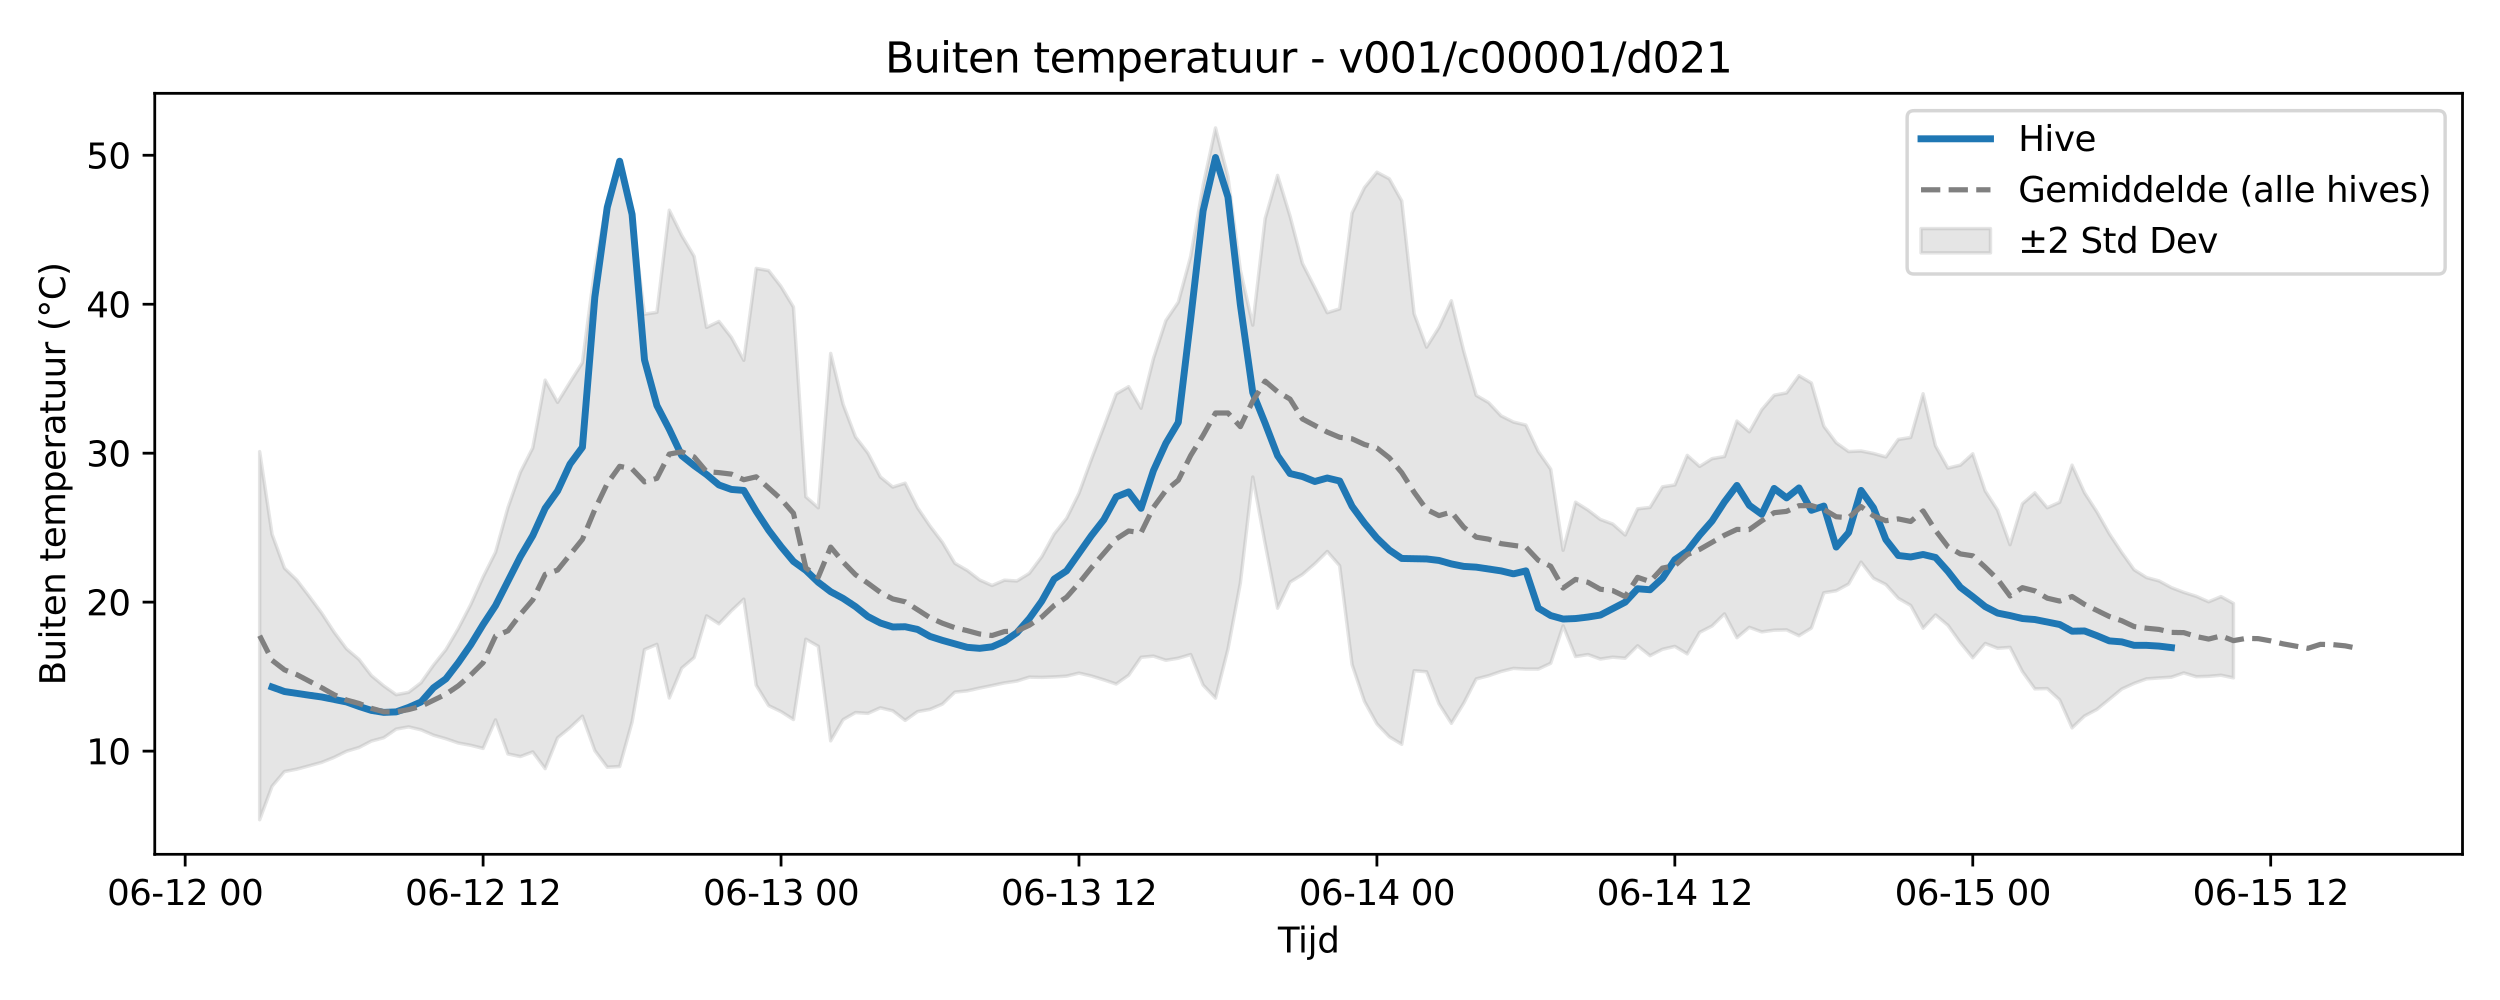 <?xml version="1.0" encoding="utf-8" standalone="no"?>
<!DOCTYPE svg PUBLIC "-//W3C//DTD SVG 1.1//EN"
  "http://www.w3.org/Graphics/SVG/1.1/DTD/svg11.dtd">
<svg xmlns:xlink="http://www.w3.org/1999/xlink" width="720pt" height="288pt" viewBox="0 0 720 288" xmlns="http://www.w3.org/2000/svg" version="1.1">
 <defs>
  <style type="text/css">*{stroke-linejoin: round; stroke-linecap: butt}</style>
 </defs>
 <g id="figure_1">
  <g id="patch_1">
   <path d="M 0 288 
L 720 288 
L 720 0 
L 0 0 
z
" style="fill: #ffffff"/>
  </g>
  <g id="axes_1">
   <g id="patch_2">
    <path d="M 44.57 246.04 
L 709.2 246.04 
L 709.2 26.88 
L 44.57 26.88 
z
" style="fill: #ffffff"/>
   </g>
   <g id="FillBetweenPolyCollection_1">
    <defs>
     <path id="mb9cef2831b" d="M 74.78 -157.933 
L 74.78 -51.922 
L 78.356 -61.554 
L 81.931 -65.791 
L 85.506 -66.486 
L 89.081 -67.454 
L 92.656 -68.442 
L 96.232 -69.878 
L 99.807 -71.642 
L 103.382 -72.71 
L 106.957 -74.573 
L 110.532 -75.537 
L 114.108 -78.018 
L 117.683 -78.661 
L 121.258 -77.804 
L 124.833 -76.271 
L 128.408 -75.247 
L 131.984 -74.012 
L 135.559 -73.35 
L 139.134 -72.454 
L 142.709 -80.668 
L 146.284 -70.863 
L 149.86 -70.11 
L 153.435 -71.445 
L 157.01 -66.639 
L 160.585 -75.514 
L 164.16 -78.421 
L 167.736 -81.743 
L 171.311 -71.816 
L 174.886 -67.044 
L 178.461 -67.245 
L 182.037 -80.051 
L 185.612 -100.91 
L 189.187 -102.421 
L 192.762 -86.987 
L 196.337 -95.574 
L 199.913 -98.618 
L 203.488 -110.624 
L 207.063 -108.337 
L 210.638 -112.086 
L 214.213 -115.442 
L 217.789 -90.655 
L 221.364 -84.784 
L 224.939 -83.05 
L 228.514 -80.771 
L 232.089 -103.903 
L 235.665 -101.863 
L 239.24 -74.641 
L 242.815 -80.744 
L 246.39 -82.787 
L 249.965 -82.546 
L 253.541 -84.152 
L 257.116 -83.294 
L 260.691 -80.529 
L 264.266 -83.062 
L 267.841 -83.704 
L 271.417 -85.222 
L 274.992 -88.668 
L 278.567 -89.033 
L 282.142 -89.84 
L 285.717 -90.571 
L 289.293 -91.328 
L 292.868 -91.856 
L 296.443 -92.986 
L 300.018 -92.916 
L 303.593 -93.045 
L 307.169 -93.274 
L 310.744 -94.147 
L 314.319 -93.31 
L 317.894 -92.21 
L 321.469 -91.003 
L 325.045 -93.526 
L 328.62 -98.702 
L 332.195 -99.036 
L 335.77 -97.844 
L 339.345 -98.431 
L 342.921 -99.495 
L 346.496 -90.699 
L 350.071 -86.946 
L 353.646 -101.012 
L 357.221 -120.074 
L 360.797 -150.616 
L 364.372 -131.355 
L 367.947 -112.849 
L 371.522 -120.335 
L 375.097 -122.538 
L 378.673 -125.635 
L 382.248 -129.169 
L 385.823 -125.064 
L 389.398 -96.603 
L 392.973 -85.983 
L 396.549 -79.511 
L 400.124 -75.792 
L 403.699 -73.637 
L 407.274 -94.831 
L 410.849 -94.525 
L 414.425 -85.313 
L 418 -79.688 
L 421.575 -85.492 
L 425.15 -92.469 
L 428.725 -93.388 
L 432.301 -94.617 
L 435.876 -95.503 
L 439.451 -95.307 
L 443.026 -95.299 
L 446.601 -96.974 
L 450.177 -107.751 
L 453.752 -98.906 
L 457.327 -99.486 
L 460.902 -98.197 
L 464.477 -98.736 
L 468.053 -98.446 
L 471.628 -102.009 
L 475.203 -99.163 
L 478.778 -100.999 
L 482.353 -101.839 
L 485.929 -99.677 
L 489.504 -105.876 
L 493.079 -107.714 
L 496.654 -111.194 
L 500.229 -104.332 
L 503.805 -107.327 
L 507.38 -106.018 
L 510.955 -106.51 
L 514.53 -106.601 
L 518.105 -104.914 
L 521.681 -107.12 
L 525.256 -117.277 
L 528.831 -117.866 
L 532.406 -119.806 
L 535.981 -126.099 
L 539.557 -121.478 
L 543.132 -119.664 
L 546.707 -115.679 
L 550.282 -113.627 
L 553.857 -107.084 
L 557.433 -110.896 
L 561.008 -107.901 
L 564.583 -102.914 
L 568.158 -98.557 
L 571.733 -102.688 
L 575.309 -101.298 
L 578.884 -101.561 
L 582.459 -94.581 
L 586.034 -89.61 
L 589.61 -89.686 
L 593.185 -86.425 
L 596.76 -78.374 
L 600.335 -81.786 
L 603.91 -83.687 
L 607.486 -86.6 
L 611.061 -89.555 
L 614.636 -91.188 
L 618.211 -92.489 
L 621.786 -92.748 
L 625.362 -92.974 
L 628.937 -94.2 
L 632.512 -93.108 
L 636.087 -93.217 
L 639.662 -93.53 
L 643.238 -92.779 
L 643.238 -114.216 
L 643.238 -114.216 
L 639.662 -116.181 
L 636.087 -114.683 
L 632.512 -116.27 
L 628.937 -117.406 
L 625.362 -118.768 
L 621.786 -120.71 
L 618.211 -121.656 
L 614.636 -123.91 
L 611.061 -128.903 
L 607.486 -134.29 
L 603.91 -140.587 
L 600.335 -146.111 
L 596.76 -154.027 
L 593.185 -143.355 
L 589.61 -141.762 
L 586.034 -146.056 
L 582.459 -142.92 
L 578.884 -131.145 
L 575.309 -141.066 
L 571.733 -146.635 
L 568.158 -157.297 
L 564.583 -154.037 
L 561.008 -153.196 
L 557.433 -159.592 
L 553.857 -174.606 
L 550.282 -162.009 
L 546.707 -161.435 
L 543.132 -156.401 
L 539.557 -157.4 
L 535.981 -158.117 
L 532.406 -157.952 
L 528.831 -160.487 
L 525.256 -165.271 
L 521.681 -177.692 
L 518.105 -179.802 
L 514.53 -174.851 
L 510.955 -174.179 
L 507.38 -169.999 
L 503.805 -163.638 
L 500.229 -166.728 
L 496.654 -156.529 
L 493.079 -155.91 
L 489.504 -153.672 
L 485.929 -156.854 
L 482.353 -148.343 
L 478.778 -147.781 
L 475.203 -141.866 
L 471.628 -141.451 
L 468.053 -133.917 
L 464.477 -137.074 
L 460.902 -138.399 
L 457.327 -141.115 
L 453.752 -143.363 
L 450.177 -129.531 
L 446.601 -152.874 
L 443.026 -157.981 
L 439.451 -165.576 
L 435.876 -166.452 
L 432.301 -168.244 
L 428.725 -172.047 
L 425.15 -174.134 
L 421.575 -186.807 
L 418 -201.382 
L 414.425 -193.707 
L 410.849 -188.032 
L 407.274 -197.622 
L 403.699 -230.123 
L 400.124 -236.501 
L 396.549 -238.406 
L 392.973 -233.984 
L 389.398 -226.653 
L 385.823 -199.05 
L 382.248 -197.948 
L 378.673 -205.153 
L 375.097 -212.158 
L 371.522 -225.801 
L 367.947 -237.483 
L 364.372 -225.078 
L 360.797 -194.376 
L 357.221 -210.189 
L 353.646 -237.116 
L 350.071 -251.158 
L 346.496 -234.579 
L 342.921 -214.16 
L 339.345 -200.964 
L 335.77 -195.667 
L 332.195 -184.731 
L 328.62 -170.437 
L 325.045 -176.635 
L 321.469 -174.561 
L 317.894 -165.04 
L 314.319 -155.707 
L 310.744 -145.942 
L 307.169 -138.725 
L 303.593 -134.215 
L 300.018 -127.664 
L 296.443 -122.875 
L 292.868 -120.675 
L 289.293 -120.91 
L 285.717 -119.386 
L 282.142 -120.975 
L 278.567 -123.722 
L 274.992 -125.783 
L 271.417 -131.803 
L 267.841 -136.508 
L 264.266 -141.767 
L 260.691 -148.846 
L 257.116 -147.725 
L 253.541 -150.646 
L 249.965 -157.523 
L 246.39 -162.165 
L 242.815 -171.542 
L 239.24 -186.218 
L 235.665 -141.768 
L 232.089 -144.934 
L 228.514 -199.584 
L 224.939 -205.477 
L 221.364 -210.076 
L 217.789 -210.701 
L 214.213 -184.239 
L 210.638 -190.822 
L 207.063 -195.43 
L 203.488 -193.715 
L 199.913 -214.178 
L 196.337 -220.205 
L 192.762 -227.464 
L 189.187 -198.057 
L 185.612 -197.525 
L 182.037 -225.861 
L 178.461 -240.158 
L 174.886 -230.39 
L 171.311 -210.705 
L 167.736 -183.576 
L 164.16 -177.93 
L 160.585 -172.134 
L 157.01 -178.517 
L 153.435 -159.022 
L 149.86 -151.981 
L 146.284 -141.79 
L 142.709 -128.948 
L 139.134 -121.834 
L 135.559 -113.848 
L 131.984 -106.976 
L 128.408 -100.899 
L 124.833 -96.444 
L 121.258 -91.376 
L 117.683 -88.619 
L 114.108 -87.935 
L 110.532 -90.464 
L 106.957 -93.443 
L 103.382 -98.105 
L 99.807 -101.134 
L 96.232 -105.942 
L 92.656 -111.422 
L 89.081 -116.231 
L 85.506 -120.917 
L 81.931 -124.37 
L 78.356 -134.123 
L 74.78 -157.933 
z
" style="stroke: #808080; stroke-opacity: 0.2"/>
    </defs>
    <g clip-path="url(#p426d7340fd)">
     <use xlink:href="#mb9cef2831b" x="0" y="288" style="fill: #808080; fill-opacity: 0.2; stroke: #808080; stroke-opacity: 0.2"/>
    </g>
   </g>
   <g id="matplotlib.axis_1">
    <g id="xtick_1">
     <g id="line2d_1">
      <defs>
       <path id="m294a87a7f3" d="M 0 0 
L 0 3.5 
" style="stroke: #000000; stroke-width: 0.8"/>
      </defs>
      <g>
       <use xlink:href="#m294a87a7f3" x="53.329" y="246.04" style="stroke: #000000; stroke-width: 0.8"/>
      </g>
     </g>
     <g id="text_1">
      <!-- 06-12 00 -->
      <g transform="translate(30.849 260.638) scale(0.1 -0.1)">
       <defs>
        <path id="DejaVuSans-30" d="M 2034 4250 
Q 1547 4250 1301 3770 
Q 1056 3291 1056 2328 
Q 1056 1369 1301 889 
Q 1547 409 2034 409 
Q 2525 409 2770 889 
Q 3016 1369 3016 2328 
Q 3016 3291 2770 3770 
Q 2525 4250 2034 4250 
z
M 2034 4750 
Q 2819 4750 3233 4129 
Q 3647 3509 3647 2328 
Q 3647 1150 3233 529 
Q 2819 -91 2034 -91 
Q 1250 -91 836 529 
Q 422 1150 422 2328 
Q 422 3509 836 4129 
Q 1250 4750 2034 4750 
z
" transform="scale(0.016)"/>
        <path id="DejaVuSans-36" d="M 2113 2584 
Q 1688 2584 1439 2293 
Q 1191 2003 1191 1497 
Q 1191 994 1439 701 
Q 1688 409 2113 409 
Q 2538 409 2786 701 
Q 3034 994 3034 1497 
Q 3034 2003 2786 2293 
Q 2538 2584 2113 2584 
z
M 3366 4563 
L 3366 3988 
Q 3128 4100 2886 4159 
Q 2644 4219 2406 4219 
Q 1781 4219 1451 3797 
Q 1122 3375 1075 2522 
Q 1259 2794 1537 2939 
Q 1816 3084 2150 3084 
Q 2853 3084 3261 2657 
Q 3669 2231 3669 1497 
Q 3669 778 3244 343 
Q 2819 -91 2113 -91 
Q 1303 -91 875 529 
Q 447 1150 447 2328 
Q 447 3434 972 4092 
Q 1497 4750 2381 4750 
Q 2619 4750 2861 4703 
Q 3103 4656 3366 4563 
z
" transform="scale(0.016)"/>
        <path id="DejaVuSans-2d" d="M 313 2009 
L 1997 2009 
L 1997 1497 
L 313 1497 
L 313 2009 
z
" transform="scale(0.016)"/>
        <path id="DejaVuSans-31" d="M 794 531 
L 1825 531 
L 1825 4091 
L 703 3866 
L 703 4441 
L 1819 4666 
L 2450 4666 
L 2450 531 
L 3481 531 
L 3481 0 
L 794 0 
L 794 531 
z
" transform="scale(0.016)"/>
        <path id="DejaVuSans-32" d="M 1228 531 
L 3431 531 
L 3431 0 
L 469 0 
L 469 531 
Q 828 903 1448 1529 
Q 2069 2156 2228 2338 
Q 2531 2678 2651 2914 
Q 2772 3150 2772 3378 
Q 2772 3750 2511 3984 
Q 2250 4219 1831 4219 
Q 1534 4219 1204 4116 
Q 875 4013 500 3803 
L 500 4441 
Q 881 4594 1212 4672 
Q 1544 4750 1819 4750 
Q 2544 4750 2975 4387 
Q 3406 4025 3406 3419 
Q 3406 3131 3298 2873 
Q 3191 2616 2906 2266 
Q 2828 2175 2409 1742 
Q 1991 1309 1228 531 
z
" transform="scale(0.016)"/>
        <path id="DejaVuSans-20" transform="scale(0.016)"/>
       </defs>
       <use xlink:href="#DejaVuSans-30"/>
       <use xlink:href="#DejaVuSans-36" transform="translate(63.623 0)"/>
       <use xlink:href="#DejaVuSans-2d" transform="translate(127.246 0)"/>
       <use xlink:href="#DejaVuSans-31" transform="translate(163.33 0)"/>
       <use xlink:href="#DejaVuSans-32" transform="translate(226.953 0)"/>
       <use xlink:href="#DejaVuSans-20" transform="translate(290.576 0)"/>
       <use xlink:href="#DejaVuSans-30" transform="translate(322.363 0)"/>
       <use xlink:href="#DejaVuSans-30" transform="translate(385.986 0)"/>
      </g>
     </g>
    </g>
    <g id="xtick_2">
     <g id="line2d_2">
      <g>
       <use xlink:href="#m294a87a7f3" x="139.134" y="246.04" style="stroke: #000000; stroke-width: 0.8"/>
      </g>
     </g>
     <g id="text_2">
      <!-- 06-12 12 -->
      <g transform="translate(116.654 260.638) scale(0.1 -0.1)">
       <use xlink:href="#DejaVuSans-30"/>
       <use xlink:href="#DejaVuSans-36" transform="translate(63.623 0)"/>
       <use xlink:href="#DejaVuSans-2d" transform="translate(127.246 0)"/>
       <use xlink:href="#DejaVuSans-31" transform="translate(163.33 0)"/>
       <use xlink:href="#DejaVuSans-32" transform="translate(226.953 0)"/>
       <use xlink:href="#DejaVuSans-20" transform="translate(290.576 0)"/>
       <use xlink:href="#DejaVuSans-31" transform="translate(322.363 0)"/>
       <use xlink:href="#DejaVuSans-32" transform="translate(385.986 0)"/>
      </g>
     </g>
    </g>
    <g id="xtick_3">
     <g id="line2d_3">
      <g>
       <use xlink:href="#m294a87a7f3" x="224.939" y="246.04" style="stroke: #000000; stroke-width: 0.8"/>
      </g>
     </g>
     <g id="text_3">
      <!-- 06-13 00 -->
      <g transform="translate(202.458 260.638) scale(0.1 -0.1)">
       <defs>
        <path id="DejaVuSans-33" d="M 2597 2516 
Q 3050 2419 3304 2112 
Q 3559 1806 3559 1356 
Q 3559 666 3084 287 
Q 2609 -91 1734 -91 
Q 1441 -91 1130 -33 
Q 819 25 488 141 
L 488 750 
Q 750 597 1062 519 
Q 1375 441 1716 441 
Q 2309 441 2620 675 
Q 2931 909 2931 1356 
Q 2931 1769 2642 2001 
Q 2353 2234 1838 2234 
L 1294 2234 
L 1294 2753 
L 1863 2753 
Q 2328 2753 2575 2939 
Q 2822 3125 2822 3475 
Q 2822 3834 2567 4026 
Q 2313 4219 1838 4219 
Q 1578 4219 1281 4162 
Q 984 4106 628 3988 
L 628 4550 
Q 988 4650 1302 4700 
Q 1616 4750 1894 4750 
Q 2613 4750 3031 4423 
Q 3450 4097 3450 3541 
Q 3450 3153 3228 2886 
Q 3006 2619 2597 2516 
z
" transform="scale(0.016)"/>
       </defs>
       <use xlink:href="#DejaVuSans-30"/>
       <use xlink:href="#DejaVuSans-36" transform="translate(63.623 0)"/>
       <use xlink:href="#DejaVuSans-2d" transform="translate(127.246 0)"/>
       <use xlink:href="#DejaVuSans-31" transform="translate(163.33 0)"/>
       <use xlink:href="#DejaVuSans-33" transform="translate(226.953 0)"/>
       <use xlink:href="#DejaVuSans-20" transform="translate(290.576 0)"/>
       <use xlink:href="#DejaVuSans-30" transform="translate(322.363 0)"/>
       <use xlink:href="#DejaVuSans-30" transform="translate(385.986 0)"/>
      </g>
     </g>
    </g>
    <g id="xtick_4">
     <g id="line2d_4">
      <g>
       <use xlink:href="#m294a87a7f3" x="310.744" y="246.04" style="stroke: #000000; stroke-width: 0.8"/>
      </g>
     </g>
     <g id="text_4">
      <!-- 06-13 12 -->
      <g transform="translate(288.263 260.638) scale(0.1 -0.1)">
       <use xlink:href="#DejaVuSans-30"/>
       <use xlink:href="#DejaVuSans-36" transform="translate(63.623 0)"/>
       <use xlink:href="#DejaVuSans-2d" transform="translate(127.246 0)"/>
       <use xlink:href="#DejaVuSans-31" transform="translate(163.33 0)"/>
       <use xlink:href="#DejaVuSans-33" transform="translate(226.953 0)"/>
       <use xlink:href="#DejaVuSans-20" transform="translate(290.576 0)"/>
       <use xlink:href="#DejaVuSans-31" transform="translate(322.363 0)"/>
       <use xlink:href="#DejaVuSans-32" transform="translate(385.986 0)"/>
      </g>
     </g>
    </g>
    <g id="xtick_5">
     <g id="line2d_5">
      <g>
       <use xlink:href="#m294a87a7f3" x="396.549" y="246.04" style="stroke: #000000; stroke-width: 0.8"/>
      </g>
     </g>
     <g id="text_5">
      <!-- 06-14 00 -->
      <g transform="translate(374.068 260.638) scale(0.1 -0.1)">
       <defs>
        <path id="DejaVuSans-34" d="M 2419 4116 
L 825 1625 
L 2419 1625 
L 2419 4116 
z
M 2253 4666 
L 3047 4666 
L 3047 1625 
L 3713 1625 
L 3713 1100 
L 3047 1100 
L 3047 0 
L 2419 0 
L 2419 1100 
L 313 1100 
L 313 1709 
L 2253 4666 
z
" transform="scale(0.016)"/>
       </defs>
       <use xlink:href="#DejaVuSans-30"/>
       <use xlink:href="#DejaVuSans-36" transform="translate(63.623 0)"/>
       <use xlink:href="#DejaVuSans-2d" transform="translate(127.246 0)"/>
       <use xlink:href="#DejaVuSans-31" transform="translate(163.33 0)"/>
       <use xlink:href="#DejaVuSans-34" transform="translate(226.953 0)"/>
       <use xlink:href="#DejaVuSans-20" transform="translate(290.576 0)"/>
       <use xlink:href="#DejaVuSans-30" transform="translate(322.363 0)"/>
       <use xlink:href="#DejaVuSans-30" transform="translate(385.986 0)"/>
      </g>
     </g>
    </g>
    <g id="xtick_6">
     <g id="line2d_6">
      <g>
       <use xlink:href="#m294a87a7f3" x="482.353" y="246.04" style="stroke: #000000; stroke-width: 0.8"/>
      </g>
     </g>
     <g id="text_6">
      <!-- 06-14 12 -->
      <g transform="translate(459.873 260.638) scale(0.1 -0.1)">
       <use xlink:href="#DejaVuSans-30"/>
       <use xlink:href="#DejaVuSans-36" transform="translate(63.623 0)"/>
       <use xlink:href="#DejaVuSans-2d" transform="translate(127.246 0)"/>
       <use xlink:href="#DejaVuSans-31" transform="translate(163.33 0)"/>
       <use xlink:href="#DejaVuSans-34" transform="translate(226.953 0)"/>
       <use xlink:href="#DejaVuSans-20" transform="translate(290.576 0)"/>
       <use xlink:href="#DejaVuSans-31" transform="translate(322.363 0)"/>
       <use xlink:href="#DejaVuSans-32" transform="translate(385.986 0)"/>
      </g>
     </g>
    </g>
    <g id="xtick_7">
     <g id="line2d_7">
      <g>
       <use xlink:href="#m294a87a7f3" x="568.158" y="246.04" style="stroke: #000000; stroke-width: 0.8"/>
      </g>
     </g>
     <g id="text_7">
      <!-- 06-15 00 -->
      <g transform="translate(545.678 260.638) scale(0.1 -0.1)">
       <defs>
        <path id="DejaVuSans-35" d="M 691 4666 
L 3169 4666 
L 3169 4134 
L 1269 4134 
L 1269 2991 
Q 1406 3038 1543 3061 
Q 1681 3084 1819 3084 
Q 2600 3084 3056 2656 
Q 3513 2228 3513 1497 
Q 3513 744 3044 326 
Q 2575 -91 1722 -91 
Q 1428 -91 1123 -41 
Q 819 9 494 109 
L 494 744 
Q 775 591 1075 516 
Q 1375 441 1709 441 
Q 2250 441 2565 725 
Q 2881 1009 2881 1497 
Q 2881 1984 2565 2268 
Q 2250 2553 1709 2553 
Q 1456 2553 1204 2497 
Q 953 2441 691 2322 
L 691 4666 
z
" transform="scale(0.016)"/>
       </defs>
       <use xlink:href="#DejaVuSans-30"/>
       <use xlink:href="#DejaVuSans-36" transform="translate(63.623 0)"/>
       <use xlink:href="#DejaVuSans-2d" transform="translate(127.246 0)"/>
       <use xlink:href="#DejaVuSans-31" transform="translate(163.33 0)"/>
       <use xlink:href="#DejaVuSans-35" transform="translate(226.953 0)"/>
       <use xlink:href="#DejaVuSans-20" transform="translate(290.576 0)"/>
       <use xlink:href="#DejaVuSans-30" transform="translate(322.363 0)"/>
       <use xlink:href="#DejaVuSans-30" transform="translate(385.986 0)"/>
      </g>
     </g>
    </g>
    <g id="xtick_8">
     <g id="line2d_8">
      <g>
       <use xlink:href="#m294a87a7f3" x="653.963" y="246.04" style="stroke: #000000; stroke-width: 0.8"/>
      </g>
     </g>
     <g id="text_8">
      <!-- 06-15 12 -->
      <g transform="translate(631.483 260.638) scale(0.1 -0.1)">
       <use xlink:href="#DejaVuSans-30"/>
       <use xlink:href="#DejaVuSans-36" transform="translate(63.623 0)"/>
       <use xlink:href="#DejaVuSans-2d" transform="translate(127.246 0)"/>
       <use xlink:href="#DejaVuSans-31" transform="translate(163.33 0)"/>
       <use xlink:href="#DejaVuSans-35" transform="translate(226.953 0)"/>
       <use xlink:href="#DejaVuSans-20" transform="translate(290.576 0)"/>
       <use xlink:href="#DejaVuSans-31" transform="translate(322.363 0)"/>
       <use xlink:href="#DejaVuSans-32" transform="translate(385.986 0)"/>
      </g>
     </g>
    </g>
    <g id="text_9">
     <!-- Tijd -->
     <g transform="translate(368.035 274.317) scale(0.1 -0.1)">
      <defs>
       <path id="DejaVuSans-54" d="M -19 4666 
L 3928 4666 
L 3928 4134 
L 2272 4134 
L 2272 0 
L 1638 0 
L 1638 4134 
L -19 4134 
L -19 4666 
z
" transform="scale(0.016)"/>
       <path id="DejaVuSans-69" d="M 603 3500 
L 1178 3500 
L 1178 0 
L 603 0 
L 603 3500 
z
M 603 4863 
L 1178 4863 
L 1178 4134 
L 603 4134 
L 603 4863 
z
" transform="scale(0.016)"/>
       <path id="DejaVuSans-6a" d="M 603 3500 
L 1178 3500 
L 1178 -63 
Q 1178 -731 923 -1031 
Q 669 -1331 103 -1331 
L -116 -1331 
L -116 -844 
L 38 -844 
Q 366 -844 484 -692 
Q 603 -541 603 -63 
L 603 3500 
z
M 603 4863 
L 1178 4863 
L 1178 4134 
L 603 4134 
L 603 4863 
z
" transform="scale(0.016)"/>
       <path id="DejaVuSans-64" d="M 2906 2969 
L 2906 4863 
L 3481 4863 
L 3481 0 
L 2906 0 
L 2906 525 
Q 2725 213 2448 61 
Q 2172 -91 1784 -91 
Q 1150 -91 751 415 
Q 353 922 353 1747 
Q 353 2572 751 3078 
Q 1150 3584 1784 3584 
Q 2172 3584 2448 3432 
Q 2725 3281 2906 2969 
z
M 947 1747 
Q 947 1113 1208 752 
Q 1469 391 1925 391 
Q 2381 391 2643 752 
Q 2906 1113 2906 1747 
Q 2906 2381 2643 2742 
Q 2381 3103 1925 3103 
Q 1469 3103 1208 2742 
Q 947 2381 947 1747 
z
" transform="scale(0.016)"/>
      </defs>
      <use xlink:href="#DejaVuSans-54"/>
      <use xlink:href="#DejaVuSans-69" transform="translate(57.959 0)"/>
      <use xlink:href="#DejaVuSans-6a" transform="translate(85.742 0)"/>
      <use xlink:href="#DejaVuSans-64" transform="translate(113.525 0)"/>
     </g>
    </g>
   </g>
   <g id="matplotlib.axis_2">
    <g id="ytick_1">
     <g id="line2d_9">
      <defs>
       <path id="m92729989b8" d="M 0 0 
L -3.5 0 
" style="stroke: #000000; stroke-width: 0.8"/>
      </defs>
      <g>
       <use xlink:href="#m92729989b8" x="44.57" y="216.321" style="stroke: #000000; stroke-width: 0.8"/>
      </g>
     </g>
     <g id="text_10">
      <!-- 10 -->
      <g transform="translate(24.845 220.12) scale(0.1 -0.1)">
       <use xlink:href="#DejaVuSans-31"/>
       <use xlink:href="#DejaVuSans-30" transform="translate(63.623 0)"/>
      </g>
     </g>
    </g>
    <g id="ytick_2">
     <g id="line2d_10">
      <g>
       <use xlink:href="#m92729989b8" x="44.57" y="173.42" style="stroke: #000000; stroke-width: 0.8"/>
      </g>
     </g>
     <g id="text_11">
      <!-- 20 -->
      <g transform="translate(24.845 177.219) scale(0.1 -0.1)">
       <use xlink:href="#DejaVuSans-32"/>
       <use xlink:href="#DejaVuSans-30" transform="translate(63.623 0)"/>
      </g>
     </g>
    </g>
    <g id="ytick_3">
     <g id="line2d_11">
      <g>
       <use xlink:href="#m92729989b8" x="44.57" y="130.519" style="stroke: #000000; stroke-width: 0.8"/>
      </g>
     </g>
     <g id="text_12">
      <!-- 30 -->
      <g transform="translate(24.845 134.318) scale(0.1 -0.1)">
       <use xlink:href="#DejaVuSans-33"/>
       <use xlink:href="#DejaVuSans-30" transform="translate(63.623 0)"/>
      </g>
     </g>
    </g>
    <g id="ytick_4">
     <g id="line2d_12">
      <g>
       <use xlink:href="#m92729989b8" x="44.57" y="87.618" style="stroke: #000000; stroke-width: 0.8"/>
      </g>
     </g>
     <g id="text_13">
      <!-- 40 -->
      <g transform="translate(24.845 91.417) scale(0.1 -0.1)">
       <use xlink:href="#DejaVuSans-34"/>
       <use xlink:href="#DejaVuSans-30" transform="translate(63.623 0)"/>
      </g>
     </g>
    </g>
    <g id="ytick_5">
     <g id="line2d_13">
      <g>
       <use xlink:href="#m92729989b8" x="44.57" y="44.717" style="stroke: #000000; stroke-width: 0.8"/>
      </g>
     </g>
     <g id="text_14">
      <!-- 50 -->
      <g transform="translate(24.845 48.516) scale(0.1 -0.1)">
       <use xlink:href="#DejaVuSans-35"/>
       <use xlink:href="#DejaVuSans-30" transform="translate(63.623 0)"/>
      </g>
     </g>
    </g>
    <g id="text_15">
     <!-- Buiten temperatuur (°C) -->
     <g transform="translate(18.765 197.355) rotate(-90) scale(0.1 -0.1)">
      <defs>
       <path id="DejaVuSans-42" d="M 1259 2228 
L 1259 519 
L 2272 519 
Q 2781 519 3026 730 
Q 3272 941 3272 1375 
Q 3272 1813 3026 2020 
Q 2781 2228 2272 2228 
L 1259 2228 
z
M 1259 4147 
L 1259 2741 
L 2194 2741 
Q 2656 2741 2882 2914 
Q 3109 3088 3109 3444 
Q 3109 3797 2882 3972 
Q 2656 4147 2194 4147 
L 1259 4147 
z
M 628 4666 
L 2241 4666 
Q 2963 4666 3353 4366 
Q 3744 4066 3744 3513 
Q 3744 3084 3544 2831 
Q 3344 2578 2956 2516 
Q 3422 2416 3680 2098 
Q 3938 1781 3938 1306 
Q 3938 681 3513 340 
Q 3088 0 2303 0 
L 628 0 
L 628 4666 
z
" transform="scale(0.016)"/>
       <path id="DejaVuSans-75" d="M 544 1381 
L 544 3500 
L 1119 3500 
L 1119 1403 
Q 1119 906 1312 657 
Q 1506 409 1894 409 
Q 2359 409 2629 706 
Q 2900 1003 2900 1516 
L 2900 3500 
L 3475 3500 
L 3475 0 
L 2900 0 
L 2900 538 
Q 2691 219 2414 64 
Q 2138 -91 1772 -91 
Q 1169 -91 856 284 
Q 544 659 544 1381 
z
M 1991 3584 
L 1991 3584 
z
" transform="scale(0.016)"/>
       <path id="DejaVuSans-74" d="M 1172 4494 
L 1172 3500 
L 2356 3500 
L 2356 3053 
L 1172 3053 
L 1172 1153 
Q 1172 725 1289 603 
Q 1406 481 1766 481 
L 2356 481 
L 2356 0 
L 1766 0 
Q 1100 0 847 248 
Q 594 497 594 1153 
L 594 3053 
L 172 3053 
L 172 3500 
L 594 3500 
L 594 4494 
L 1172 4494 
z
" transform="scale(0.016)"/>
       <path id="DejaVuSans-65" d="M 3597 1894 
L 3597 1613 
L 953 1613 
Q 991 1019 1311 708 
Q 1631 397 2203 397 
Q 2534 397 2845 478 
Q 3156 559 3463 722 
L 3463 178 
Q 3153 47 2828 -22 
Q 2503 -91 2169 -91 
Q 1331 -91 842 396 
Q 353 884 353 1716 
Q 353 2575 817 3079 
Q 1281 3584 2069 3584 
Q 2775 3584 3186 3129 
Q 3597 2675 3597 1894 
z
M 3022 2063 
Q 3016 2534 2758 2815 
Q 2500 3097 2075 3097 
Q 1594 3097 1305 2825 
Q 1016 2553 972 2059 
L 3022 2063 
z
" transform="scale(0.016)"/>
       <path id="DejaVuSans-6e" d="M 3513 2113 
L 3513 0 
L 2938 0 
L 2938 2094 
Q 2938 2591 2744 2837 
Q 2550 3084 2163 3084 
Q 1697 3084 1428 2787 
Q 1159 2491 1159 1978 
L 1159 0 
L 581 0 
L 581 3500 
L 1159 3500 
L 1159 2956 
Q 1366 3272 1645 3428 
Q 1925 3584 2291 3584 
Q 2894 3584 3203 3211 
Q 3513 2838 3513 2113 
z
" transform="scale(0.016)"/>
       <path id="DejaVuSans-6d" d="M 3328 2828 
Q 3544 3216 3844 3400 
Q 4144 3584 4550 3584 
Q 5097 3584 5394 3201 
Q 5691 2819 5691 2113 
L 5691 0 
L 5113 0 
L 5113 2094 
Q 5113 2597 4934 2840 
Q 4756 3084 4391 3084 
Q 3944 3084 3684 2787 
Q 3425 2491 3425 1978 
L 3425 0 
L 2847 0 
L 2847 2094 
Q 2847 2600 2669 2842 
Q 2491 3084 2119 3084 
Q 1678 3084 1418 2786 
Q 1159 2488 1159 1978 
L 1159 0 
L 581 0 
L 581 3500 
L 1159 3500 
L 1159 2956 
Q 1356 3278 1631 3431 
Q 1906 3584 2284 3584 
Q 2666 3584 2933 3390 
Q 3200 3197 3328 2828 
z
" transform="scale(0.016)"/>
       <path id="DejaVuSans-70" d="M 1159 525 
L 1159 -1331 
L 581 -1331 
L 581 3500 
L 1159 3500 
L 1159 2969 
Q 1341 3281 1617 3432 
Q 1894 3584 2278 3584 
Q 2916 3584 3314 3078 
Q 3713 2572 3713 1747 
Q 3713 922 3314 415 
Q 2916 -91 2278 -91 
Q 1894 -91 1617 61 
Q 1341 213 1159 525 
z
M 3116 1747 
Q 3116 2381 2855 2742 
Q 2594 3103 2138 3103 
Q 1681 3103 1420 2742 
Q 1159 2381 1159 1747 
Q 1159 1113 1420 752 
Q 1681 391 2138 391 
Q 2594 391 2855 752 
Q 3116 1113 3116 1747 
z
" transform="scale(0.016)"/>
       <path id="DejaVuSans-72" d="M 2631 2963 
Q 2534 3019 2420 3045 
Q 2306 3072 2169 3072 
Q 1681 3072 1420 2755 
Q 1159 2438 1159 1844 
L 1159 0 
L 581 0 
L 581 3500 
L 1159 3500 
L 1159 2956 
Q 1341 3275 1631 3429 
Q 1922 3584 2338 3584 
Q 2397 3584 2469 3576 
Q 2541 3569 2628 3553 
L 2631 2963 
z
" transform="scale(0.016)"/>
       <path id="DejaVuSans-61" d="M 2194 1759 
Q 1497 1759 1228 1600 
Q 959 1441 959 1056 
Q 959 750 1161 570 
Q 1363 391 1709 391 
Q 2188 391 2477 730 
Q 2766 1069 2766 1631 
L 2766 1759 
L 2194 1759 
z
M 3341 1997 
L 3341 0 
L 2766 0 
L 2766 531 
Q 2569 213 2275 61 
Q 1981 -91 1556 -91 
Q 1019 -91 701 211 
Q 384 513 384 1019 
Q 384 1609 779 1909 
Q 1175 2209 1959 2209 
L 2766 2209 
L 2766 2266 
Q 2766 2663 2505 2880 
Q 2244 3097 1772 3097 
Q 1472 3097 1187 3025 
Q 903 2953 641 2809 
L 641 3341 
Q 956 3463 1253 3523 
Q 1550 3584 1831 3584 
Q 2591 3584 2966 3190 
Q 3341 2797 3341 1997 
z
" transform="scale(0.016)"/>
       <path id="DejaVuSans-28" d="M 1984 4856 
Q 1566 4138 1362 3434 
Q 1159 2731 1159 2009 
Q 1159 1288 1364 580 
Q 1569 -128 1984 -844 
L 1484 -844 
Q 1016 -109 783 600 
Q 550 1309 550 2009 
Q 550 2706 781 3412 
Q 1013 4119 1484 4856 
L 1984 4856 
z
" transform="scale(0.016)"/>
       <path id="DejaVuSans-b0" d="M 1600 4347 
Q 1350 4347 1178 4173 
Q 1006 4000 1006 3750 
Q 1006 3503 1178 3333 
Q 1350 3163 1600 3163 
Q 1850 3163 2022 3333 
Q 2194 3503 2194 3750 
Q 2194 3997 2020 4172 
Q 1847 4347 1600 4347 
z
M 1600 4750 
Q 1800 4750 1984 4673 
Q 2169 4597 2303 4453 
Q 2447 4313 2519 4134 
Q 2591 3956 2591 3750 
Q 2591 3338 2302 3052 
Q 2013 2766 1594 2766 
Q 1172 2766 890 3047 
Q 609 3328 609 3750 
Q 609 4169 896 4459 
Q 1184 4750 1600 4750 
z
" transform="scale(0.016)"/>
       <path id="DejaVuSans-43" d="M 4122 4306 
L 4122 3641 
Q 3803 3938 3442 4084 
Q 3081 4231 2675 4231 
Q 1875 4231 1450 3742 
Q 1025 3253 1025 2328 
Q 1025 1406 1450 917 
Q 1875 428 2675 428 
Q 3081 428 3442 575 
Q 3803 722 4122 1019 
L 4122 359 
Q 3791 134 3420 21 
Q 3050 -91 2638 -91 
Q 1578 -91 968 557 
Q 359 1206 359 2328 
Q 359 3453 968 4101 
Q 1578 4750 2638 4750 
Q 3056 4750 3426 4639 
Q 3797 4528 4122 4306 
z
" transform="scale(0.016)"/>
       <path id="DejaVuSans-29" d="M 513 4856 
L 1013 4856 
Q 1481 4119 1714 3412 
Q 1947 2706 1947 2009 
Q 1947 1309 1714 600 
Q 1481 -109 1013 -844 
L 513 -844 
Q 928 -128 1133 580 
Q 1338 1288 1338 2009 
Q 1338 2731 1133 3434 
Q 928 4138 513 4856 
z
" transform="scale(0.016)"/>
      </defs>
      <use xlink:href="#DejaVuSans-42"/>
      <use xlink:href="#DejaVuSans-75" transform="translate(68.604 0)"/>
      <use xlink:href="#DejaVuSans-69" transform="translate(131.982 0)"/>
      <use xlink:href="#DejaVuSans-74" transform="translate(159.766 0)"/>
      <use xlink:href="#DejaVuSans-65" transform="translate(198.975 0)"/>
      <use xlink:href="#DejaVuSans-6e" transform="translate(260.498 0)"/>
      <use xlink:href="#DejaVuSans-20" transform="translate(323.877 0)"/>
      <use xlink:href="#DejaVuSans-74" transform="translate(355.664 0)"/>
      <use xlink:href="#DejaVuSans-65" transform="translate(394.873 0)"/>
      <use xlink:href="#DejaVuSans-6d" transform="translate(456.396 0)"/>
      <use xlink:href="#DejaVuSans-70" transform="translate(553.809 0)"/>
      <use xlink:href="#DejaVuSans-65" transform="translate(617.285 0)"/>
      <use xlink:href="#DejaVuSans-72" transform="translate(678.809 0)"/>
      <use xlink:href="#DejaVuSans-61" transform="translate(719.922 0)"/>
      <use xlink:href="#DejaVuSans-74" transform="translate(781.201 0)"/>
      <use xlink:href="#DejaVuSans-75" transform="translate(820.41 0)"/>
      <use xlink:href="#DejaVuSans-75" transform="translate(883.789 0)"/>
      <use xlink:href="#DejaVuSans-72" transform="translate(947.168 0)"/>
      <use xlink:href="#DejaVuSans-20" transform="translate(988.281 0)"/>
      <use xlink:href="#DejaVuSans-28" transform="translate(1020.068 0)"/>
      <use xlink:href="#DejaVuSans-b0" transform="translate(1059.082 0)"/>
      <use xlink:href="#DejaVuSans-43" transform="translate(1109.082 0)"/>
      <use xlink:href="#DejaVuSans-29" transform="translate(1178.906 0)"/>
     </g>
    </g>
   </g>
   <g id="line2d_14">
    <path d="M 78.356 197.874 
L 81.931 199.161 
L 89.081 200.233 
L 92.656 200.734 
L 99.807 202.164 
L 103.382 203.451 
L 106.957 204.595 
L 110.532 205.167 
L 114.108 205.024 
L 117.683 203.737 
L 121.258 202.164 
L 124.833 198.088 
L 128.408 195.514 
L 131.984 190.866 
L 135.559 185.718 
L 139.134 179.855 
L 142.709 174.421 
L 149.86 160.335 
L 153.435 154.258 
L 157.01 146.392 
L 160.585 141.387 
L 164.16 133.665 
L 167.736 128.803 
L 171.311 85.616 
L 174.886 59.732 
L 178.461 46.433 
L 182.037 61.734 
L 185.612 103.634 
L 189.187 116.791 
L 192.762 123.655 
L 196.337 131.234 
L 199.913 134.094 
L 203.488 136.668 
L 207.063 139.671 
L 210.638 140.958 
L 214.213 141.244 
L 217.789 147.25 
L 221.364 152.685 
L 224.939 157.404 
L 228.514 161.694 
L 232.089 164.268 
L 235.665 167.7 
L 239.24 170.417 
L 242.815 172.347 
L 246.39 174.707 
L 249.965 177.567 
L 253.541 179.426 
L 257.116 180.57 
L 260.691 180.499 
L 264.266 181.285 
L 267.841 183.287 
L 271.417 184.431 
L 278.567 186.433 
L 282.142 186.719 
L 285.717 186.29 
L 289.293 184.717 
L 292.868 182.215 
L 296.443 178.139 
L 300.018 173.134 
L 303.593 166.77 
L 307.169 164.411 
L 314.319 154.258 
L 317.894 149.681 
L 321.469 143.103 
L 325.045 141.673 
L 328.62 146.392 
L 332.195 135.524 
L 335.77 127.659 
L 339.345 121.653 
L 342.921 91.765 
L 346.496 60.733 
L 350.071 45.361 
L 353.646 56.729 
L 357.221 87.761 
L 360.797 113.073 
L 364.372 121.939 
L 367.947 131.234 
L 371.522 136.382 
L 375.097 137.24 
L 378.673 138.67 
L 382.248 137.669 
L 385.823 138.527 
L 389.398 145.82 
L 392.973 150.682 
L 396.549 154.973 
L 400.124 158.405 
L 403.699 160.836 
L 410.849 160.979 
L 414.425 161.408 
L 418 162.409 
L 421.575 163.124 
L 425.15 163.338 
L 432.301 164.411 
L 435.876 165.269 
L 439.451 164.411 
L 443.026 175.136 
L 446.601 177.281 
L 450.177 178.282 
L 453.752 178.139 
L 457.327 177.71 
L 460.902 177.138 
L 468.053 173.42 
L 471.628 169.559 
L 475.203 169.845 
L 478.778 166.556 
L 482.353 161.193 
L 485.929 158.691 
L 489.504 154.115 
L 493.079 150.039 
L 496.654 144.533 
L 500.229 139.814 
L 503.805 145.534 
L 507.38 148.108 
L 510.955 140.672 
L 514.53 143.389 
L 518.105 140.529 
L 521.681 146.964 
L 525.256 145.749 
L 528.831 157.547 
L 532.406 153.4 
L 535.981 141.244 
L 539.557 146.249 
L 543.132 155.402 
L 546.707 159.978 
L 550.282 160.407 
L 553.857 159.692 
L 557.433 160.55 
L 561.008 164.554 
L 564.583 169.13 
L 568.158 171.847 
L 571.733 174.707 
L 575.309 176.566 
L 578.884 177.281 
L 582.459 178.139 
L 586.034 178.425 
L 593.185 179.855 
L 596.76 181.786 
L 600.335 181.714 
L 603.91 183.073 
L 607.486 184.574 
L 611.061 184.86 
L 614.636 185.861 
L 618.211 185.861 
L 621.786 186.076 
L 625.362 186.505 
L 625.362 186.505 
" clip-path="url(#p426d7340fd)" style="fill: none; stroke: #1f77b4; stroke-width: 2; stroke-linecap: square"/>
   </g>
   <g id="line2d_15">
    <path d="M 74.78 183.073 
L 78.356 190.162 
L 81.931 192.92 
L 85.506 194.298 
L 92.656 198.068 
L 96.232 200.09 
L 99.807 201.612 
L 103.382 202.593 
L 106.957 203.992 
L 110.532 205 
L 114.108 205.024 
L 117.683 204.36 
L 121.258 203.41 
L 128.408 199.927 
L 131.984 197.506 
L 135.559 194.401 
L 139.134 190.856 
L 142.709 183.192 
L 146.284 181.673 
L 149.86 176.954 
L 153.435 172.766 
L 157.01 165.422 
L 160.585 164.176 
L 167.736 155.34 
L 171.311 146.74 
L 174.886 139.283 
L 178.461 134.298 
L 182.037 135.044 
L 185.612 138.783 
L 189.187 137.761 
L 192.762 130.774 
L 196.337 130.11 
L 199.913 131.602 
L 203.488 135.831 
L 207.063 136.117 
L 210.638 136.546 
L 214.213 138.159 
L 217.789 137.322 
L 224.939 143.737 
L 228.514 147.822 
L 232.089 163.581 
L 235.665 166.184 
L 239.24 157.57 
L 242.815 161.857 
L 246.39 165.524 
L 249.965 167.965 
L 253.541 170.601 
L 257.116 172.49 
L 260.691 173.313 
L 267.841 177.894 
L 271.417 179.487 
L 274.992 180.774 
L 278.567 181.622 
L 282.142 182.593 
L 285.717 183.022 
L 289.293 181.881 
L 292.868 181.735 
L 296.443 180.07 
L 300.018 177.71 
L 303.593 174.37 
L 307.169 172 
L 310.744 167.955 
L 314.319 163.491 
L 321.469 155.218 
L 325.045 152.919 
L 328.62 153.43 
L 332.195 146.117 
L 335.77 141.244 
L 339.345 138.302 
L 342.921 131.173 
L 346.496 125.361 
L 350.071 118.948 
L 353.646 118.936 
L 357.221 122.868 
L 360.797 115.504 
L 364.372 109.784 
L 367.947 112.834 
L 371.522 114.932 
L 375.097 120.652 
L 382.248 124.441 
L 385.823 125.943 
L 389.398 126.372 
L 392.973 128.016 
L 396.549 129.041 
L 400.124 131.854 
L 403.699 136.12 
L 407.274 141.773 
L 410.849 146.721 
L 414.425 148.49 
L 418 147.465 
L 421.575 151.85 
L 425.15 154.698 
L 428.725 155.282 
L 432.301 156.569 
L 439.451 157.559 
L 443.026 161.36 
L 446.601 163.076 
L 450.177 169.359 
L 453.752 166.866 
L 457.327 167.7 
L 460.902 169.702 
L 464.477 170.095 
L 468.053 171.818 
L 471.628 166.27 
L 475.203 167.485 
L 478.778 163.61 
L 482.353 162.909 
L 485.929 159.735 
L 489.504 158.226 
L 496.654 154.138 
L 500.229 152.47 
L 503.805 152.518 
L 507.38 149.991 
L 510.955 147.656 
L 514.53 147.274 
L 518.105 145.642 
L 521.681 145.594 
L 525.256 146.726 
L 528.831 148.823 
L 532.406 149.121 
L 535.981 145.892 
L 539.557 148.561 
L 543.132 149.967 
L 546.707 149.443 
L 550.282 150.182 
L 553.857 147.155 
L 557.433 152.756 
L 561.008 157.451 
L 564.583 159.525 
L 568.158 160.073 
L 571.733 163.338 
L 575.309 166.818 
L 578.884 171.647 
L 582.459 169.249 
L 586.034 170.167 
L 589.61 172.276 
L 593.185 173.11 
L 596.76 171.799 
L 600.335 174.052 
L 607.486 177.555 
L 611.061 178.771 
L 614.636 180.451 
L 618.211 180.928 
L 621.786 181.271 
L 625.362 182.129 
L 628.937 182.197 
L 632.512 183.311 
L 636.087 184.05 
L 639.662 183.144 
L 643.238 184.503 
L 646.813 183.859 
L 650.388 183.931 
L 653.963 184.574 
L 657.538 185.432 
L 664.689 186.719 
L 668.264 185.575 
L 671.839 185.647 
L 675.414 186.004 
L 678.99 186.719 
L 678.99 186.719 
" clip-path="url(#p426d7340fd)" style="fill: none; stroke-dasharray: 5.55,2.4; stroke-dashoffset: 0; stroke: #808080; stroke-width: 1.5"/>
   </g>
   <g id="patch_3">
    <path d="M 44.57 246.04 
L 44.57 26.88 
" style="fill: none; stroke: #000000; stroke-width: 0.8; stroke-linejoin: miter; stroke-linecap: square"/>
   </g>
   <g id="patch_4">
    <path d="M 709.2 246.04 
L 709.2 26.88 
" style="fill: none; stroke: #000000; stroke-width: 0.8; stroke-linejoin: miter; stroke-linecap: square"/>
   </g>
   <g id="patch_5">
    <path d="M 44.57 246.04 
L 709.2 246.04 
" style="fill: none; stroke: #000000; stroke-width: 0.8; stroke-linejoin: miter; stroke-linecap: square"/>
   </g>
   <g id="patch_6">
    <path d="M 44.57 26.88 
L 709.2 26.88 
" style="fill: none; stroke: #000000; stroke-width: 0.8; stroke-linejoin: miter; stroke-linecap: square"/>
   </g>
   <g id="text_16">
    <!-- Buiten temperatuur - v001/c00001/d021 -->
    <g transform="translate(254.916 20.88) scale(0.12 -0.12)">
     <defs>
      <path id="DejaVuSans-76" d="M 191 3500 
L 800 3500 
L 1894 563 
L 2988 3500 
L 3597 3500 
L 2284 0 
L 1503 0 
L 191 3500 
z
" transform="scale(0.016)"/>
      <path id="DejaVuSans-2f" d="M 1625 4666 
L 2156 4666 
L 531 -594 
L 0 -594 
L 1625 4666 
z
" transform="scale(0.016)"/>
      <path id="DejaVuSans-63" d="M 3122 3366 
L 3122 2828 
Q 2878 2963 2633 3030 
Q 2388 3097 2138 3097 
Q 1578 3097 1268 2742 
Q 959 2388 959 1747 
Q 959 1106 1268 751 
Q 1578 397 2138 397 
Q 2388 397 2633 464 
Q 2878 531 3122 666 
L 3122 134 
Q 2881 22 2623 -34 
Q 2366 -91 2075 -91 
Q 1284 -91 818 406 
Q 353 903 353 1747 
Q 353 2603 823 3093 
Q 1294 3584 2113 3584 
Q 2378 3584 2631 3529 
Q 2884 3475 3122 3366 
z
" transform="scale(0.016)"/>
     </defs>
     <use xlink:href="#DejaVuSans-42"/>
     <use xlink:href="#DejaVuSans-75" transform="translate(68.604 0)"/>
     <use xlink:href="#DejaVuSans-69" transform="translate(131.982 0)"/>
     <use xlink:href="#DejaVuSans-74" transform="translate(159.766 0)"/>
     <use xlink:href="#DejaVuSans-65" transform="translate(198.975 0)"/>
     <use xlink:href="#DejaVuSans-6e" transform="translate(260.498 0)"/>
     <use xlink:href="#DejaVuSans-20" transform="translate(323.877 0)"/>
     <use xlink:href="#DejaVuSans-74" transform="translate(355.664 0)"/>
     <use xlink:href="#DejaVuSans-65" transform="translate(394.873 0)"/>
     <use xlink:href="#DejaVuSans-6d" transform="translate(456.396 0)"/>
     <use xlink:href="#DejaVuSans-70" transform="translate(553.809 0)"/>
     <use xlink:href="#DejaVuSans-65" transform="translate(617.285 0)"/>
     <use xlink:href="#DejaVuSans-72" transform="translate(678.809 0)"/>
     <use xlink:href="#DejaVuSans-61" transform="translate(719.922 0)"/>
     <use xlink:href="#DejaVuSans-74" transform="translate(781.201 0)"/>
     <use xlink:href="#DejaVuSans-75" transform="translate(820.41 0)"/>
     <use xlink:href="#DejaVuSans-75" transform="translate(883.789 0)"/>
     <use xlink:href="#DejaVuSans-72" transform="translate(947.168 0)"/>
     <use xlink:href="#DejaVuSans-20" transform="translate(988.281 0)"/>
     <use xlink:href="#DejaVuSans-2d" transform="translate(1020.068 0)"/>
     <use xlink:href="#DejaVuSans-20" transform="translate(1056.152 0)"/>
     <use xlink:href="#DejaVuSans-76" transform="translate(1087.939 0)"/>
     <use xlink:href="#DejaVuSans-30" transform="translate(1147.119 0)"/>
     <use xlink:href="#DejaVuSans-30" transform="translate(1210.742 0)"/>
     <use xlink:href="#DejaVuSans-31" transform="translate(1274.365 0)"/>
     <use xlink:href="#DejaVuSans-2f" transform="translate(1337.988 0)"/>
     <use xlink:href="#DejaVuSans-63" transform="translate(1371.68 0)"/>
     <use xlink:href="#DejaVuSans-30" transform="translate(1426.66 0)"/>
     <use xlink:href="#DejaVuSans-30" transform="translate(1490.283 0)"/>
     <use xlink:href="#DejaVuSans-30" transform="translate(1553.906 0)"/>
     <use xlink:href="#DejaVuSans-30" transform="translate(1617.529 0)"/>
     <use xlink:href="#DejaVuSans-31" transform="translate(1681.152 0)"/>
     <use xlink:href="#DejaVuSans-2f" transform="translate(1744.775 0)"/>
     <use xlink:href="#DejaVuSans-64" transform="translate(1778.467 0)"/>
     <use xlink:href="#DejaVuSans-30" transform="translate(1841.943 0)"/>
     <use xlink:href="#DejaVuSans-32" transform="translate(1905.566 0)"/>
     <use xlink:href="#DejaVuSans-31" transform="translate(1969.189 0)"/>
    </g>
   </g>
   <g id="legend_1">
    <g id="patch_7">
     <path d="M 551.256 78.914 
L 702.2 78.914 
Q 704.2 78.914 704.2 76.914 
L 704.2 33.88 
Q 704.2 31.88 702.2 31.88 
L 551.256 31.88 
Q 549.256 31.88 549.256 33.88 
L 549.256 76.914 
Q 549.256 78.914 551.256 78.914 
z
" style="fill: #ffffff; opacity: 0.8; stroke: #cccccc; stroke-linejoin: miter"/>
    </g>
    <g id="line2d_16">
     <path d="M 553.256 39.978 
L 563.256 39.978 
L 573.256 39.978 
" style="fill: none; stroke: #1f77b4; stroke-width: 2; stroke-linecap: square"/>
    </g>
    <g id="text_17">
     <!-- Hive -->
     <g transform="translate(581.256 43.478) scale(0.1 -0.1)">
      <defs>
       <path id="DejaVuSans-48" d="M 628 4666 
L 1259 4666 
L 1259 2753 
L 3553 2753 
L 3553 4666 
L 4184 4666 
L 4184 0 
L 3553 0 
L 3553 2222 
L 1259 2222 
L 1259 0 
L 628 0 
L 628 4666 
z
" transform="scale(0.016)"/>
      </defs>
      <use xlink:href="#DejaVuSans-48"/>
      <use xlink:href="#DejaVuSans-69" transform="translate(75.195 0)"/>
      <use xlink:href="#DejaVuSans-76" transform="translate(102.979 0)"/>
      <use xlink:href="#DejaVuSans-65" transform="translate(162.158 0)"/>
     </g>
    </g>
    <g id="line2d_17">
     <path d="M 553.256 54.657 
L 563.256 54.657 
L 573.256 54.657 
" style="fill: none; stroke-dasharray: 5.55,2.4; stroke-dashoffset: 0; stroke: #808080; stroke-width: 1.5"/>
    </g>
    <g id="text_18">
     <!-- Gemiddelde (alle hives) -->
     <g transform="translate(581.256 58.157) scale(0.1 -0.1)">
      <defs>
       <path id="DejaVuSans-47" d="M 3809 666 
L 3809 1919 
L 2778 1919 
L 2778 2438 
L 4434 2438 
L 4434 434 
Q 4069 175 3628 42 
Q 3188 -91 2688 -91 
Q 1594 -91 976 548 
Q 359 1188 359 2328 
Q 359 3472 976 4111 
Q 1594 4750 2688 4750 
Q 3144 4750 3555 4637 
Q 3966 4525 4313 4306 
L 4313 3634 
Q 3963 3931 3569 4081 
Q 3175 4231 2741 4231 
Q 1884 4231 1454 3753 
Q 1025 3275 1025 2328 
Q 1025 1384 1454 906 
Q 1884 428 2741 428 
Q 3075 428 3337 486 
Q 3600 544 3809 666 
z
" transform="scale(0.016)"/>
       <path id="DejaVuSans-6c" d="M 603 4863 
L 1178 4863 
L 1178 0 
L 603 0 
L 603 4863 
z
" transform="scale(0.016)"/>
       <path id="DejaVuSans-68" d="M 3513 2113 
L 3513 0 
L 2938 0 
L 2938 2094 
Q 2938 2591 2744 2837 
Q 2550 3084 2163 3084 
Q 1697 3084 1428 2787 
Q 1159 2491 1159 1978 
L 1159 0 
L 581 0 
L 581 4863 
L 1159 4863 
L 1159 2956 
Q 1366 3272 1645 3428 
Q 1925 3584 2291 3584 
Q 2894 3584 3203 3211 
Q 3513 2838 3513 2113 
z
" transform="scale(0.016)"/>
       <path id="DejaVuSans-73" d="M 2834 3397 
L 2834 2853 
Q 2591 2978 2328 3040 
Q 2066 3103 1784 3103 
Q 1356 3103 1142 2972 
Q 928 2841 928 2578 
Q 928 2378 1081 2264 
Q 1234 2150 1697 2047 
L 1894 2003 
Q 2506 1872 2764 1633 
Q 3022 1394 3022 966 
Q 3022 478 2636 193 
Q 2250 -91 1575 -91 
Q 1294 -91 989 -36 
Q 684 19 347 128 
L 347 722 
Q 666 556 975 473 
Q 1284 391 1588 391 
Q 1994 391 2212 530 
Q 2431 669 2431 922 
Q 2431 1156 2273 1281 
Q 2116 1406 1581 1522 
L 1381 1569 
Q 847 1681 609 1914 
Q 372 2147 372 2553 
Q 372 3047 722 3315 
Q 1072 3584 1716 3584 
Q 2034 3584 2315 3537 
Q 2597 3491 2834 3397 
z
" transform="scale(0.016)"/>
      </defs>
      <use xlink:href="#DejaVuSans-47"/>
      <use xlink:href="#DejaVuSans-65" transform="translate(77.49 0)"/>
      <use xlink:href="#DejaVuSans-6d" transform="translate(139.014 0)"/>
      <use xlink:href="#DejaVuSans-69" transform="translate(236.426 0)"/>
      <use xlink:href="#DejaVuSans-64" transform="translate(264.209 0)"/>
      <use xlink:href="#DejaVuSans-64" transform="translate(327.686 0)"/>
      <use xlink:href="#DejaVuSans-65" transform="translate(391.162 0)"/>
      <use xlink:href="#DejaVuSans-6c" transform="translate(452.686 0)"/>
      <use xlink:href="#DejaVuSans-64" transform="translate(480.469 0)"/>
      <use xlink:href="#DejaVuSans-65" transform="translate(543.945 0)"/>
      <use xlink:href="#DejaVuSans-20" transform="translate(605.469 0)"/>
      <use xlink:href="#DejaVuSans-28" transform="translate(637.256 0)"/>
      <use xlink:href="#DejaVuSans-61" transform="translate(676.27 0)"/>
      <use xlink:href="#DejaVuSans-6c" transform="translate(737.549 0)"/>
      <use xlink:href="#DejaVuSans-6c" transform="translate(765.332 0)"/>
      <use xlink:href="#DejaVuSans-65" transform="translate(793.115 0)"/>
      <use xlink:href="#DejaVuSans-20" transform="translate(854.639 0)"/>
      <use xlink:href="#DejaVuSans-68" transform="translate(886.426 0)"/>
      <use xlink:href="#DejaVuSans-69" transform="translate(949.805 0)"/>
      <use xlink:href="#DejaVuSans-76" transform="translate(977.588 0)"/>
      <use xlink:href="#DejaVuSans-65" transform="translate(1036.768 0)"/>
      <use xlink:href="#DejaVuSans-73" transform="translate(1098.291 0)"/>
      <use xlink:href="#DejaVuSans-29" transform="translate(1150.391 0)"/>
     </g>
    </g>
    <g id="patch_8">
     <path d="M 553.256 72.835 
L 573.256 72.835 
L 573.256 65.835 
L 553.256 65.835 
z
" style="fill: #808080; fill-opacity: 0.2; stroke: #808080; stroke-opacity: 0.2; stroke-linejoin: miter"/>
    </g>
    <g id="text_19">
     <!-- ±2 Std Dev -->
     <g transform="translate(581.256 72.835) scale(0.1 -0.1)">
      <defs>
       <path id="DejaVuSans-b1" d="M 2944 4013 
L 2944 2803 
L 4684 2803 
L 4684 2272 
L 2944 2272 
L 2944 1063 
L 2419 1063 
L 2419 2272 
L 678 2272 
L 678 2803 
L 2419 2803 
L 2419 4013 
L 2944 4013 
z
M 678 531 
L 4684 531 
L 4684 0 
L 678 0 
L 678 531 
z
" transform="scale(0.016)"/>
       <path id="DejaVuSans-53" d="M 3425 4513 
L 3425 3897 
Q 3066 4069 2747 4153 
Q 2428 4238 2131 4238 
Q 1616 4238 1336 4038 
Q 1056 3838 1056 3469 
Q 1056 3159 1242 3001 
Q 1428 2844 1947 2747 
L 2328 2669 
Q 3034 2534 3370 2195 
Q 3706 1856 3706 1288 
Q 3706 609 3251 259 
Q 2797 -91 1919 -91 
Q 1588 -91 1214 -16 
Q 841 59 441 206 
L 441 856 
Q 825 641 1194 531 
Q 1563 422 1919 422 
Q 2459 422 2753 634 
Q 3047 847 3047 1241 
Q 3047 1584 2836 1778 
Q 2625 1972 2144 2069 
L 1759 2144 
Q 1053 2284 737 2584 
Q 422 2884 422 3419 
Q 422 4038 858 4394 
Q 1294 4750 2059 4750 
Q 2388 4750 2728 4690 
Q 3069 4631 3425 4513 
z
" transform="scale(0.016)"/>
       <path id="DejaVuSans-44" d="M 1259 4147 
L 1259 519 
L 2022 519 
Q 2988 519 3436 956 
Q 3884 1394 3884 2338 
Q 3884 3275 3436 3711 
Q 2988 4147 2022 4147 
L 1259 4147 
z
M 628 4666 
L 1925 4666 
Q 3281 4666 3915 4102 
Q 4550 3538 4550 2338 
Q 4550 1131 3912 565 
Q 3275 0 1925 0 
L 628 0 
L 628 4666 
z
" transform="scale(0.016)"/>
      </defs>
      <use xlink:href="#DejaVuSans-b1"/>
      <use xlink:href="#DejaVuSans-32" transform="translate(83.789 0)"/>
      <use xlink:href="#DejaVuSans-20" transform="translate(147.412 0)"/>
      <use xlink:href="#DejaVuSans-53" transform="translate(179.199 0)"/>
      <use xlink:href="#DejaVuSans-74" transform="translate(242.676 0)"/>
      <use xlink:href="#DejaVuSans-64" transform="translate(281.885 0)"/>
      <use xlink:href="#DejaVuSans-20" transform="translate(345.361 0)"/>
      <use xlink:href="#DejaVuSans-44" transform="translate(377.148 0)"/>
      <use xlink:href="#DejaVuSans-65" transform="translate(454.15 0)"/>
      <use xlink:href="#DejaVuSans-76" transform="translate(515.674 0)"/>
     </g>
    </g>
   </g>
  </g>
 </g>
 <defs>
  <clipPath id="p426d7340fd">
   <rect x="44.57" y="26.88" width="664.63" height="219.16"/>
  </clipPath>
 </defs>
</svg>
